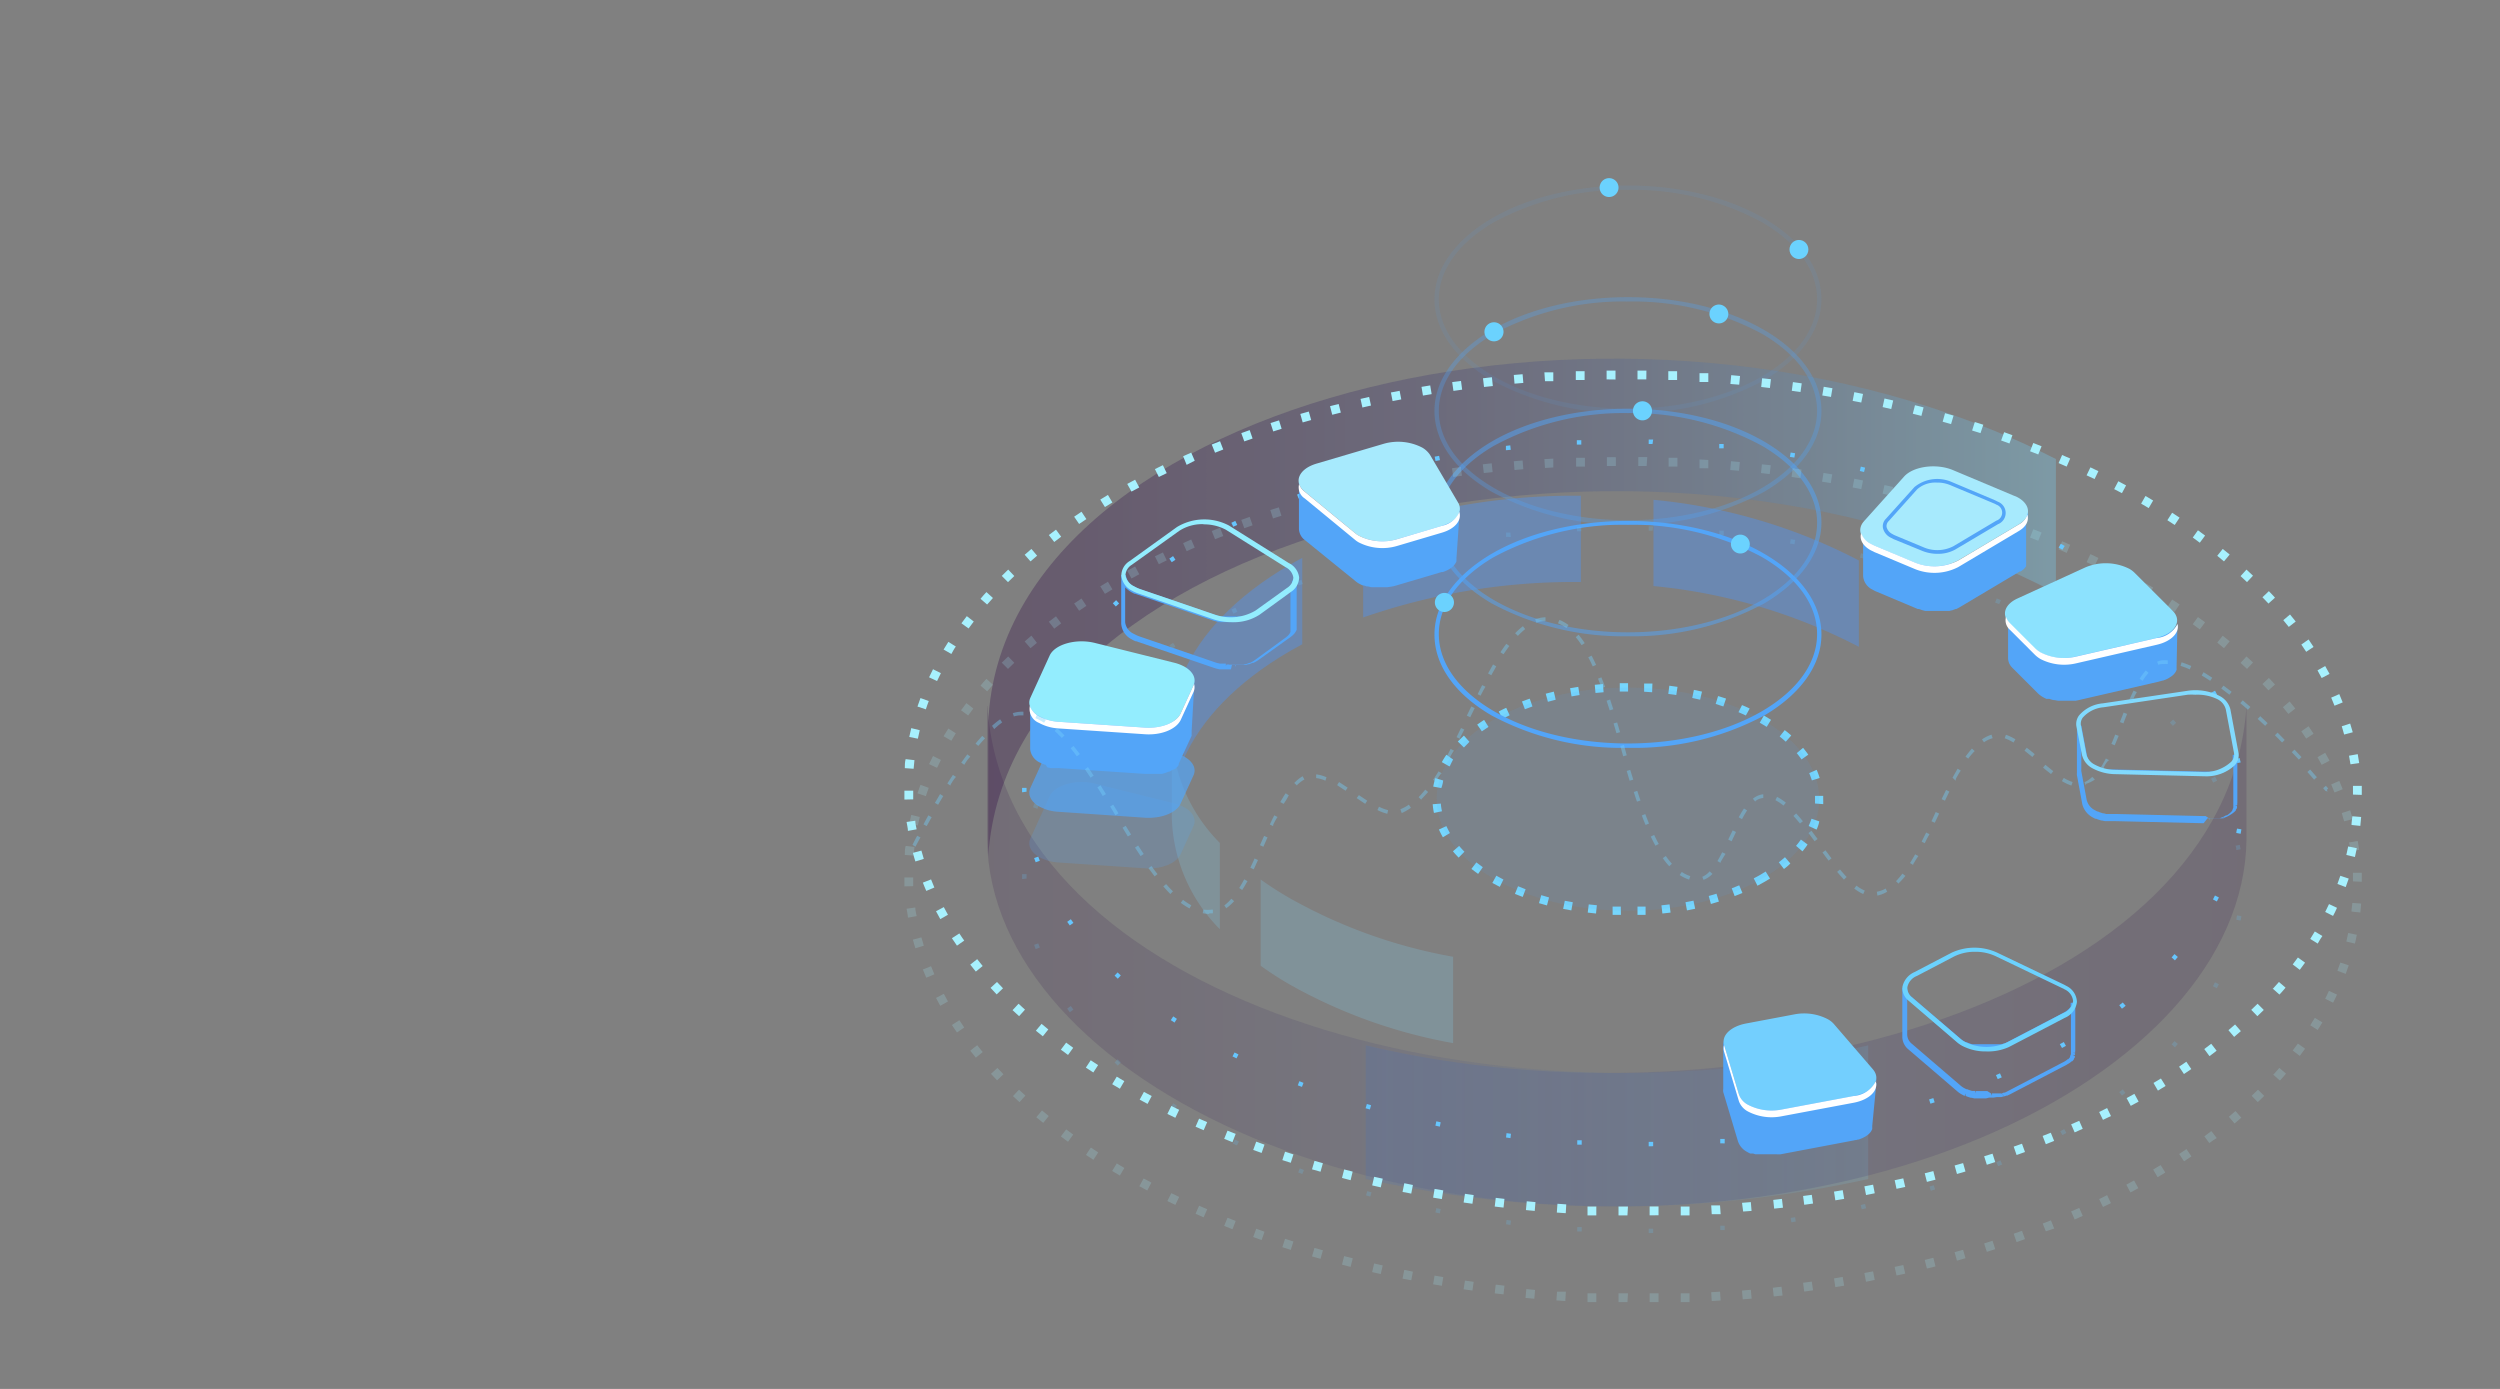 <svg xmlns="http://www.w3.org/2000/svg" xmlns:xlink="http://www.w3.org/1999/xlink" viewBox="0 0 241.1 133.95"><rect x="0" y="0" width="241.1" height="133.95" fill="#808080" stroke="none"/><defs><linearGradient id="铃琨眄_沭噤桢眚_114" x1="95.22" y1="58.55" x2="198.31" y2="58.55" gradientUnits="userSpaceOnUse"><stop offset="0" stop-color="#2a023f"/><stop offset="0.1" stop-color="#2c0845"/><stop offset="0.24" stop-color="#321a54"/><stop offset="0.41" stop-color="#3d366e"/><stop offset="0.59" stop-color="#4b5e91"/><stop offset="0.78" stop-color="#5d91bf"/><stop offset="0.98" stop-color="#73cff6"/><stop offset="1" stop-color="#76d6fd"/></linearGradient><linearGradient id="铃琨眄_沭噤桢眚_114-2" x1="95.2" y1="92.22" x2="180.17" y2="92.22" xlink:href="#铃琨眄_沭噤桢眚_114"/><linearGradient id="铃琨眄_沭噤桢眚_10" x1="1695.13" y1="92.22" x2="1780.11" y2="92.22" gradientTransform="matrix(-1, 0, 0, 1, 1911.82, 0)" gradientUnits="userSpaceOnUse"><stop offset="0" stop-color="#2a023f"/><stop offset="0.13" stop-color="#2b0745"/><stop offset="0.3" stop-color="#2c1357"/><stop offset="0.5" stop-color="#2f2873"/><stop offset="0.72" stop-color="#32469b"/><stop offset="0.95" stop-color="#376bcd"/><stop offset="1" stop-color="#3874da"/></linearGradient></defs><g style="isolation:isolate"><g id="图层_1" data-name="图层 1"><g opacity="0.3" style="mix-blend-mode:lighten"><path d="M198.31,44.29c-40.88-20.9-101.56-6-103,25.32l0,12.91C97.39,51,158.06,36.1,198.27,57.19l0-12.9Z" fill="url(#铃琨眄_沭噤桢眚_114)"/></g><path d="M125.59,62.13l-1.22.68c-5.15,3-8.56,6.62-10.24,10.44l0-8.33c1.67-3.82,5.08-7.44,10.23-10.44.4-.23.81-.46,1.23-.68l0,8.33Z" fill="#4b95fa" opacity="0.4"/><path d="M152.46,56.13a62,62,0,0,0-21,3.42l0-8.33a62,62,0,0,1,21-3.41l0,8.32Z" fill="#4b95fa" opacity="0.4"/><path d="M179.27,62.38a53.94,53.94,0,0,0-19.81-5.86l0-8.32a53.69,53.69,0,0,1,19.81,5.85l0,8.33Z" fill="#4b95fa" opacity="0.4"/><path d="M156.32,88.23l-.8,0,0-.8.79,0Zm1.6,0,0-.8.78,0,0,.8Zm-4-.13-.8-.09.1-.79.78.08Zm6.4,0-.09-.79.78-.09.1.79Zm-8.78-.3-.79-.15.16-.78.77.14Zm11.15,0-.14-.79.77-.15.16.78Zm-13.5-.48-.77-.22.22-.77.75.22ZM165,87.18l-.21-.77.75-.22.23.76Zm-18.15-.68-.75-.29.3-.74.73.29Zm20.44-.08-.28-.75.72-.29.31.74Zm-22.65-.89-.72-.38.39-.7c.22.13.45.25.68.37Zm24.85-.11-.36-.71c.23-.12.46-.24.68-.37l.47-.29.42.68-.5.3Zm-26.94-1.14-.65-.48.48-.63.62.46Zm29.48-.49-.48-.63c.2-.16.4-.32.59-.49l.52.6C172.5,83.45,172.29,83.62,172.07,83.79Zm-31.36-1.08c-.19-.2-.38-.4-.55-.61l.6-.52c.16.19.33.38.51.56Zm33.14-.62-.6-.52c.17-.19.32-.4.47-.6l.64.47C174.2,81.66,174,81.88,173.85,82.09Zm-34.66-1.34c-.14-.25-.27-.5-.38-.75l.72-.33c.1.22.22.45.34.67Zm36-.76-.72-.33c.1-.23.19-.47.27-.7l.75.25C175.41,79.47,175.31,79.74,175.2,80ZM138.29,78.4a6.07,6.07,0,0,1-.12-.84l.79-.06c0,.25.06.5.1.74Zm37.54-.85-.79-.06c0-.14,0-.28,0-.42s0-.22,0-.32l.79,0c0,.12,0,.25,0,.37S175.84,77.39,175.83,77.55ZM139,76l-.78-.14a7.54,7.54,0,0,1,.2-.82l.76.23C139.15,75.52,139.09,75.77,139,76Zm35.74-.74c-.08-.23-.16-.47-.26-.7l.72-.32a7.47,7.47,0,0,1,.29.79Zm-35-1.37-.69-.39a7.56,7.56,0,0,1,.44-.71l.65.46A6.18,6.18,0,0,0,139.82,73.9Zm34-.65c-.14-.2-.29-.4-.46-.61l.61-.51c.18.22.35.44.5.66Zm-32.58-1.17-.57-.56.59-.57.53.6C141.55,71.72,141.36,71.9,141.19,72.08Zm31.06-.54c-.19-.17-.38-.34-.59-.5l.49-.62c.22.17.43.34.63.52Zm-29.31-1-.45-.65c.22-.15.44-.31.67-.45l.42.67Zm27.47-.43-.56-.34-.11-.06.4-.7.1.06.59.36Zm-25.48-.77-.36-.71c.23-.13.48-.25.72-.36l.33.72ZM168.37,69l-.71-.32L168,68c.25.1.5.21.74.33Zm-21.31-.6-.28-.75c.25-.09.5-.19.75-.27l.26.75Zm19.14-.27-.74-.24.23-.76c.26.07.51.16.77.24Zm-16.92-.45-.21-.78.78-.2.18.78Zm14.68-.2-.76-.17.16-.78.78.17Zm-12.4-.32-.14-.79.79-.13.12.79Zm10.1-.13-.77-.11.1-.79.79.11Zm-7.79-.2-.07-.79.79-.07.06.79Zm5.46-.07-.77-.05,0-.79.8,0Zm-3.12-.07,0-.8h.8v.8Z" fill="#76d6fd"/><ellipse cx="157" cy="77.07" rx="18.45" ry="10.76" fill="#53a5f8" opacity="0.1"/><path d="M157,72.12A26.6,26.6,0,0,1,143.85,69c-3.55-2.07-5.51-4.84-5.51-7.8s2-5.72,5.51-7.79c7.25-4.23,19.05-4.23,26.3,0,3.55,2.07,5.51,4.84,5.51,7.79s-2,5.73-5.51,7.8A26.6,26.6,0,0,1,157,72.12Zm0-21.51a26.25,26.25,0,0,0-12.94,3.12c-3.41,2-5.3,4.63-5.3,7.42s1.89,5.44,5.3,7.43c7.14,4.16,18.74,4.16,25.88,0h0c3.41-2,5.3-4.63,5.3-7.43s-1.89-5.43-5.3-7.42A26.28,26.28,0,0,0,157,50.61Z" fill="#53a5f8"/><path d="M157,61.36a26.74,26.74,0,0,1-13.15-3.17c-3.55-2.08-5.51-4.85-5.51-7.8s2-5.72,5.51-7.8c7.25-4.23,19.05-4.23,26.3,0,3.55,2.08,5.51,4.85,5.51,7.8s-2,5.72-5.51,7.8h0A26.71,26.71,0,0,1,157,61.36Zm0-21.52A26.25,26.25,0,0,0,144.06,43c-3.41,2-5.3,4.63-5.3,7.43s1.89,5.43,5.3,7.43c7.14,4.16,18.74,4.16,25.88,0h0c3.41-2,5.3-4.63,5.3-7.43S173.35,45,169.94,43A26.28,26.28,0,0,0,157,39.84Z" fill="#53a5f8" opacity="0.5"/><path d="M157,50.6a26.64,26.64,0,0,1-13.15-3.18c-3.55-2.07-5.51-4.84-5.51-7.79s2-5.73,5.51-7.8c7.25-4.23,19.05-4.23,26.3,0,3.55,2.07,5.51,4.84,5.51,7.8s-2,5.72-5.51,7.79h0A26.61,26.61,0,0,1,157,50.6Zm0-21.52a26.25,26.25,0,0,0-12.94,3.12c-3.41,2-5.3,4.63-5.3,7.43s1.89,5.43,5.3,7.42c7.14,4.16,18.74,4.16,25.88,0h0c3.41-2,5.3-4.63,5.3-7.42s-1.89-5.44-5.3-7.43A26.25,26.25,0,0,0,157,29.08Z" fill="#53a5f8" opacity="0.3"/><path d="M157,39.83a26.63,26.63,0,0,1-13.15-3.17c-3.55-2.07-5.51-4.84-5.51-7.8s2-5.72,5.51-7.79c7.25-4.24,19.05-4.24,26.3,0,3.55,2.07,5.51,4.84,5.51,7.79s-2,5.73-5.51,7.8A26.71,26.71,0,0,1,157,39.83Zm0-21.52a26.26,26.26,0,0,0-12.94,3.13c-3.41,2-5.3,4.63-5.3,7.42s1.89,5.43,5.3,7.43c7.14,4.16,18.74,4.16,25.88,0h0c3.41-2,5.3-4.63,5.3-7.43s-1.89-5.43-5.3-7.42A26.28,26.28,0,0,0,157,18.31Z" fill="#53a5f8" opacity="0.1"/><path d="M140.22,58.1a.92.92,0,1,1-.92-.92A.92.92,0,0,1,140.22,58.1Z" fill="#6bd2fe"/><path d="M168.75,52.49a.91.91,0,1,1-.91-.93A.92.92,0,0,1,168.75,52.49Z" fill="#6bd2fe"/><path d="M159.32,39.63a.92.92,0,1,1-.92-.93A.92.92,0,0,1,159.32,39.63Z" fill="#6bd2fe"/><path d="M145,32a.92.92,0,1,1-.91-.92A.92.92,0,0,1,145,32Z" fill="#6bd2fe"/><path d="M166.68,30.29a.91.91,0,1,1-.91-.92A.92.92,0,0,1,166.68,30.29Z" fill="#6bd2fe"/><ellipse cx="173.49" cy="24.06" rx="0.91" ry="0.92" fill="#6bd2fe"/><path d="M156.09,18.1a.91.91,0,1,1-.91-.92A.91.91,0,0,1,156.09,18.1Z" fill="#6bd2fe"/><g opacity="0.15" style="mix-blend-mode:lighten"><path d="M95.23,68.09c1.77,28.11,48.19,41.49,84.94,32.72l0,12.9C134.77,123.64,95.51,104,95.2,81l0-12.91Z" fill="url(#铃琨眄_沭噤桢眚_114-2)"/></g><g opacity="0.15" style="mix-blend-mode:lighten"><path d="M216.65,68.09c-1.77,28.11-48.19,41.49-84.94,32.72l0,12.9c45.37,9.93,84.63-9.69,84.94-32.71l0-12.91Z" fill="url(#铃琨眄_沭噤桢眚_10)"/></g><g opacity="0.2"><path d="M121.58,93.14a33,33,0,0,0,3,1.92,50,50,0,0,0,15.56,5.54l0-8.33a49.83,49.83,0,0,1-15.56-5.54,33.55,33.55,0,0,1-3-1.91l0,8.32Z" fill="#81dafe"/><path d="M113,70.5a15.88,15.88,0,0,0,4.64,10.79l0,8.32a15.85,15.85,0,0,1-4.63-10.79l0-8.32Z" fill="#81dafe"/></g><g opacity="0.2"><path d="M159.09,125.58v-.85h.86v.85Zm-2.14,0h-.86l0-.85H157Zm5.14,0,0-.85.85,0,0,.85Zm-8.14,0-.85,0,0-.85.85,0Zm11.13-.11-.05-.85.85-.05.06.85Zm-14.12,0-.86-.06.06-.84.85,0Zm17.11-.16-.07-.85.85-.07.08.85Zm-20.1-.06-.85-.08.08-.85.84.08Zm23.09-.22-.09-.84.84-.1.1.85ZM145,124.83l-.85-.1.1-.84.84.1Zm29-.27-.11-.85.84-.11.12.84Zm-32-.1-.85-.12.13-.84.84.12Zm35-.33-.13-.84.84-.14.14.84ZM139.05,124l-.84-.14.14-.84.84.14Zm40.91-.39-.16-.84.84-.16.16.83Zm-43.86-.14-.84-.16.17-.84.83.17Zm46.8-.46-.18-.83.83-.18.19.83Zm-49.74-.14-.83-.19.19-.83.83.19Zm52.67-.53-.21-.83.83-.21.21.83Zm-55.58-.16-.83-.22.21-.82.83.21Zm58.48-.6-.23-.82.82-.23.23.81Zm-61.38-.18-.82-.23.24-.82.81.23Zm64.26-.67-.26-.81.81-.26.26.81Zm-67.13-.19-.81-.26.26-.81.81.26Zm70-.75-.28-.81.8-.28.29.8Zm-72.81-.2-.81-.29.29-.8.8.29Zm75.63-.84L197,118l.79-.31.32.79Zm-78.44-.2-.8-.32.32-.79.79.31Zm81.22-.94-.34-.78.78-.34.34.77Zm-84-.21-.78-.34.34-.78.78.34Zm86.73-1-.37-.76.77-.38.37.77Zm-89.46-.2-.77-.37.38-.76.76.36ZM205.46,115l-.4-.75.75-.41.41.75Zm-94.82-.19-.76-.41.41-.75.75.4Zm97.44-1.28-.43-.74.72-.43.45.72ZM108,113.37l-.74-.44.44-.73.73.44ZM210.63,112l-.47-.71.7-.47.48.7Zm-105.18-.15-.72-.47.47-.71.71.47Zm107.64-1.58-.5-.68.67-.51.52.67C213.55,109.88,213.33,110.05,213.09,110.22ZM103,110.11l-.69-.51.51-.68.68.5Zm112.5-1.76-.55-.65.64-.55.56.64Zm-114.89-.06-.67-.54.55-.66.65.54Zm117.13-2-.59-.61.61-.59.6.6Zm-119.42,0c-.22-.19-.43-.39-.63-.58l.58-.62.62.57Zm-2.16-2.1-.59-.63.62-.57c.19.2.38.41.58.61Zm123.69,0-.64-.57.05,0,.56-.63.64.55c-.18.22-.37.44-.57.65ZM94.11,102l-.54-.67.67-.53.53.66Zm127.68-.17-.68-.52.5-.67.69.5ZM92.29,99.57l-.49-.72.72-.46c.15.23.3.46.47.7Zm131.23-.24-.72-.45c.15-.24.3-.48.44-.72l.73.44C223.83,98.84,223.67,99.09,223.52,99.33ZM90.68,97l-.41-.76.75-.4.4.74ZM225,96.7l-.76-.38c.13-.25.25-.51.36-.76l.78.36C225.27,96.18,225.14,96.44,225,96.7ZM89.33,94.29c-.11-.26-.23-.53-.33-.79l.79-.32c.1.26.21.52.32.78Zm136.89-.37-.8-.3c.1-.26.19-.52.28-.79l.81.27C226.42,93.37,226.32,93.65,226.22,93.92ZM88.28,91.45c-.09-.28-.17-.55-.24-.83l.82-.22c.07.27.15.53.23.8ZM227.11,91l-.83-.2.18-.82.83.17C227.24,90.45,227.17,90.73,227.11,91ZM87.56,88.5c0-.28-.09-.57-.13-.86l.84-.12c0,.28.08.56.13.83ZM227.63,88l-.85-.09c0-.28.06-.56.08-.83l.85.06C227.69,87.45,227.66,87.73,227.63,88ZM87.22,85.48c0-.29,0-.58,0-.86l.85,0,0,.84ZM226.92,85c0-.28,0-.56,0-.83l.85,0c0,.29,0,.58,0,.87ZM88.11,82.51l-.85-.06c0-.29,0-.58.08-.87l.85.1C88.16,82,88.13,82.23,88.11,82.51Zm138.57-.43c0-.27-.09-.55-.14-.83l.84-.15c.05.29.1.57.14.86ZM88.52,79.61l-.83-.17c.06-.28.12-.57.19-.85l.82.2Zm137.55-.4c-.07-.27-.15-.54-.23-.8l.81-.26c.09.28.17.56.25.84ZM89.29,76.78l-.81-.27c.09-.28.19-.55.29-.82l.8.29C89.47,76.25,89.37,76.51,89.29,76.78Zm135.85-.35c-.1-.26-.21-.52-.32-.78l.78-.34.33.8ZM90.37,74.05l-.77-.36c.12-.26.25-.52.38-.78l.76.38C90.61,73.54,90.49,73.79,90.37,74.05Zm133.53-.29-.4-.74.74-.42c.15.26.28.51.42.76ZM91.75,71.44,91,71l.46-.74.72.46C92,71,91.89,71.2,91.75,71.44Zm130.66-.21-.47-.7.7-.49.48.72ZM93.37,69l-.69-.5.52-.69.67.52Zm127.32-.15c-.18-.22-.35-.44-.53-.65l.65-.55.55.68ZM95.2,66.67l-.64-.55c.18-.22.37-.44.57-.65l.63.57Zm123.57-.09-.16-.17-.42-.44.62-.59.42.45.17.18ZM97.21,64.51l-.6-.6.62-.6.59.61Zm119.49,0-.62-.58.57-.62.63.58Zm-2.22-2-.65-.54.53-.66.67.54Zm-115.1,0-.56-.65.65-.56L100,62Zm112.77-1.81-.68-.5.5-.69.69.5Zm-110.48-.07-.52-.67.69-.52.5.68ZM209.73,59l-.71-.46.46-.72.72.47Zm-105.66-.1-.48-.7.71-.48.47.71ZM207.22,57.4l-.73-.43.42-.73.74.43Zm-100.66-.13-.45-.72.74-.45.43.74Zm98.08-1.34-.75-.39.4-.76.75.41Zm-95.52-.14-.41-.75.76-.41.4.75ZM202,54.58l-.77-.37.37-.77.77.37Zm-90.24-.17-.38-.76.77-.37.37.76Zm87.55-1.09-.78-.34.34-.78.78.34Zm-84.87-.17-.34-.77.78-.35.34.78Zm82.13-1-.79-.31.31-.8.8.32ZM117.18,52l-.32-.79.8-.32.31.8Zm76.61-.89-.8-.29.29-.8.8.29ZM120,50.94l-.29-.8.81-.29.28.81Zm71-.8-.81-.25.26-.82.82.26ZM122.77,50l-.26-.81.82-.26.25.81Zm65.37-.71-.81-.23.23-.82.82.23Zm-62.53-.16-.23-.82.82-.23.23.82Zm59.67-.63-.83-.21.21-.82.83.21Zm-56.8-.15-.21-.83.83-.21.21.83Zm53.91-.55-.83-.19.18-.83.84.19Zm-51-.15-.18-.83.83-.19.18.84Zm48.11-.48-.83-.16.16-.84.84.17ZM134.28,47l-.16-.84L135,46l.16.83Zm42.28-.41-.84-.14.14-.84.84.14Zm-39.35-.13-.14-.84.84-.14.14.84Zm36.41-.34-.84-.12.11-.84.85.12ZM140.15,46l-.12-.84.85-.12.11.84Zm30.52-.28-.84-.1.09-.84.85.09Zm-27.57-.1-.1-.84.86-.1.09.85Zm24.61-.22-.85-.07.08-.85.85.08Zm-21.65-.07-.07-.85.85-.07.07.84Zm18.69-.17-.85,0,0-.85.85.05ZM149,45.13l-.06-.85.86-.05,0,.85ZM161.77,45l-.85,0,0-.85.85,0ZM152,45l0-.85.85,0,0,.85Zm6.8-.06H158v-.86l.86,0Zm-3.83,0v-.85h.86v.85Z" fill="#a7f1fe"/><path d="M159,118.92v-.43h.43v.42Zm-6.46-.16-.43,0,0-.42.43,0Zm13.36-.13,0-.42.43,0,0,.42Zm-20.23-.5-.43-.06.05-.42.43.06Zm27.09-.25-.07-.43.43-.06.06.42Zm-33.9-.86-.43-.09.09-.42.42.09Zm40.68-.4-.09-.41.42-.1.1.42Zm-47.39-1.22-.41-.12.12-.41.41.12Zm54.06-.56-.13-.41.41-.13.13.41Zm-60.61-1.62-.4-.15.15-.4.4.16Zm67.1-.75-.17-.39.39-.17.17.39Zm-73.41-2-.39-.19.2-.38.38.19Zm79.61-1-.21-.37.38-.21.21.37ZM113.27,107l-.36-.24.24-.36.35.24Zm91.37-1.34-.26-.34.34-.26.26.34Zm-96.84-2.89-.31-.3.29-.31.31.29ZM209.74,101l-.31-.28,0,0,.28-.32.32.28-.28.33ZM103.17,97.62l-.25-.35.35-.25.25.35Zm110.62-2.31-.37-.2c.06-.13.13-.25.19-.38l.38.19C213.93,95.05,213.86,95.18,213.79,95.31ZM99.88,91.53l-.15-.41.4-.14.15.4Zm116.21-2.75-.42-.08c0-.14.05-.28.07-.42l.42.07C216.14,88.49,216.11,88.64,216.09,88.78Zm-117.52-4V84.3H99v.07c0,.12,0,.24,0,.36Zm117.1-2.8c0-.14,0-.28-.08-.42l.42-.08c0,.14.05.28.08.42ZM100.05,78l-.41-.14c0-.13.09-.27.14-.41l.4.14C100.14,77.76,100.09,77.89,100.05,78Zm113.39-2.52-.2-.37.38-.21c.06.13.13.26.2.38ZM103.12,72l-.35-.24.25-.36.35.25Zm106.43-2c-.1-.11-.19-.22-.29-.32l.32-.29c.1.11.19.22.29.32Zm-101.94-3.1-.29-.31.32-.3.29.32Zm97-1.58-.34-.27.26-.33.35.26ZM113,62.59l-.23-.35.36-.24.23.35Zm85.9-1.2-.37-.21.21-.37.38.21Zm-79.95-2.21-.19-.39.38-.19.19.39Zm73.85-.91-.4-.17.17-.39.4.17Zm-67.55-1.81-.15-.39.4-.15.15.4Zm61.15-.68-.41-.13.14-.41.4.14Zm-54.62-1.41-.11-.41.42-.12.11.41Zm48-.49-.41-.1.1-.42.41.1Zm-41.33-1.06-.08-.42.43-.08.08.42Zm34.61-.33-.43-.07.07-.42.43.07Zm-27.82-.71,0-.42.42,0,.05.43Zm21-.18-.43,0,0-.42.43,0Zm-14.16-.36,0-.43h.43l0,.42Zm7.3-.06H159v-.43h.43Z" fill="#66c6fe"/></g><path d="M159.09,117.21v-.86h.86v.85Zm-2.14,0h-.86l0-.85H157Zm5.14,0,0-.85.85,0,0,.85Zm-8.14,0-.85,0,0-.85.85,0Zm11.13-.11-.05-.85.85,0,.06.85ZM151,117l-.86-.06.06-.85.85.06Zm17.11-.16L168,116l.85-.07.07.85Zm-20.1-.06-.85-.08.08-.85.84.08Zm23.09-.22-.09-.84.84-.1.1.85ZM145,116.46l-.85-.1.1-.84.84.1Zm29-.27-.11-.85.84-.11.12.84Zm-32-.1-.85-.12.13-.84.84.12Zm35-.33-.13-.84.84-.14.14.84Zm-37.95-.12-.84-.14.14-.84.84.14Zm40.91-.39-.16-.84.84-.16.16.83Zm-43.86-.14-.84-.16.17-.84.83.17Zm46.8-.46-.18-.83.83-.18.19.83Zm-49.74-.14-.83-.19.19-.83.83.18Zm52.67-.53-.21-.83.83-.21.21.83Zm-55.58-.16-.83-.22.21-.82.82.21Zm58.48-.6-.23-.82.82-.23.23.81ZM127.35,113l-.82-.23.24-.82.81.23Zm64.26-.67-.26-.82.81-.25.26.81Zm-67.13-.19-.81-.26.26-.81.81.26Zm70-.75-.28-.81.8-.28.29.8Zm-72.81-.2-.81-.29.29-.8.8.29Zm75.63-.84-.31-.8.79-.31.32.79Zm-78.44-.2-.8-.32.32-.79.79.31Zm81.22-.94-.34-.78.78-.34.34.77Zm-84-.21-.78-.34.34-.78.78.34Zm86.73-1-.37-.76.77-.38.37.77Zm-89.46-.2-.77-.37.38-.77.76.37Zm92.14-1.15-.4-.75.75-.41.41.75Zm-94.82-.19-.76-.41.41-.75.75.4Zm97.44-1.28-.43-.74.72-.43.45.72ZM108,105l-.74-.44.44-.73.73.44Zm102.62-1.42-.47-.71.7-.48.48.71Zm-105.18-.15-.72-.47.47-.71.71.47Zm107.64-1.58-.5-.68.67-.51.52.67C213.55,101.5,213.33,101.68,213.09,101.85ZM103,101.74l-.69-.51.51-.68.68.5ZM215.46,100l-.55-.65.64-.55.56.64Zm-114.89-.06-.67-.54.55-.66.65.54ZM217.7,98l-.59-.61.61-.59.6.6ZM98.28,98c-.22-.19-.43-.39-.63-.58l.58-.62.62.57Zm-2.16-2.1-.59-.63.62-.57c.19.2.38.41.58.61Zm123.69,0-.64-.57.05,0,.56-.63.64.55c-.18.22-.37.43-.57.65Zm-125.7-2.2-.54-.67.67-.53.53.66Zm127.68-.17-.68-.52.5-.67.69.5ZM92.29,91.2l-.49-.72.72-.46c.15.23.3.46.47.69ZM223.52,91l-.72-.45c.15-.24.3-.48.44-.72l.73.44C223.83,90.47,223.67,90.72,223.52,91ZM90.68,88.64l-.41-.76.75-.4.4.74ZM225,88.33l-.76-.38.37-.76.77.36C225.27,87.81,225.14,88.07,225,88.33ZM89.33,85.92c-.11-.26-.23-.53-.33-.8l.79-.31c.1.26.21.52.32.78Zm136.89-.37-.8-.3c.1-.26.19-.52.28-.79l.81.27C226.42,85,226.32,85.28,226.22,85.55ZM88.28,83.08c-.09-.28-.17-.55-.24-.83l.82-.22c.07.26.15.53.23.8Zm138.83-.43-.83-.2.18-.82.83.17C227.24,82.08,227.17,82.36,227.11,82.65ZM87.56,80.13c0-.28-.09-.57-.13-.86l.84-.12c0,.28.08.56.13.83Zm140.07-.48-.85-.09c0-.28.06-.56.08-.84l.85.07C227.69,79.08,227.66,79.36,227.63,79.65ZM87.22,77.11c0-.29,0-.58,0-.86l.85,0,0,.84Zm139.7-.48c0-.28,0-.56,0-.84l.85,0c0,.29,0,.58,0,.87ZM88.11,74.14l-.85-.06c0-.29,0-.58.08-.87l.85.1C88.16,73.58,88.13,73.86,88.11,74.14Zm138.57-.43c-.05-.27-.09-.55-.14-.83l.84-.15c.05.29.1.57.14.86ZM88.52,71.24l-.83-.17c.06-.29.12-.57.19-.85l.82.2Zm137.55-.4c-.07-.27-.15-.54-.23-.8l.81-.26c.09.28.17.56.25.84ZM89.29,68.41l-.81-.27c.09-.28.19-.55.29-.82l.8.29C89.47,67.88,89.37,68.14,89.29,68.41Zm135.85-.35c-.1-.26-.21-.52-.32-.78l.78-.34.33.8ZM90.37,65.68l-.77-.36c.12-.26.25-.52.38-.78l.76.38C90.61,65.17,90.49,65.42,90.37,65.68Zm133.53-.29-.4-.74.74-.42c.15.26.28.51.42.76ZM91.75,63.07,91,62.64l.46-.74.72.45C92,62.59,91.89,62.83,91.75,63.07Zm130.66-.21-.47-.7.7-.49.48.72Zm-129-2.25-.69-.5.52-.69.67.52Zm127.32-.15c-.18-.22-.35-.44-.53-.65l.65-.55.55.68ZM95.2,58.3l-.64-.55c.18-.22.37-.44.57-.65l.63.57Zm123.57-.09-.16-.17-.42-.44.62-.59.42.44.17.19ZM97.21,56.14l-.6-.6.62-.61.59.62Zm119.49,0-.62-.58.57-.63.63.59Zm-2.22-2-.65-.54.53-.66.67.54Zm-115.1,0-.56-.64.65-.56.55.65Zm112.77-1.8-.68-.5.5-.7.69.51Zm-110.48-.07-.52-.67.69-.52.5.68Zm108.06-1.64-.71-.46.46-.72.72.47Zm-105.66-.1-.48-.7.71-.48.47.71ZM207.22,49l-.73-.43.42-.74.74.44ZM106.56,48.9l-.45-.72.74-.45.43.73Zm98.08-1.34-.75-.39.4-.76.75.4Zm-95.52-.15-.41-.74.76-.41.4.75ZM202,46.2l-.77-.36.37-.77.77.37ZM111.76,46l-.38-.76.77-.38.37.77ZM199.31,45l-.78-.34.34-.78.78.34Zm-84.87-.17L114.1,44l.78-.35.34.78Zm82.13-1-.79-.31.31-.8.8.32Zm-79.39-.17-.32-.79.8-.32.31.8Zm76.61-.89-.8-.29.29-.8.8.29ZM120,42.57l-.29-.8.81-.29.28.81Zm71-.8-.81-.25.26-.82.82.26Zm-68.21-.16-.26-.81.82-.26.25.81Zm65.37-.71-.81-.23.23-.82.82.23Zm-62.53-.16-.23-.82.82-.23.23.82Zm59.67-.63-.83-.21.21-.82c.28.06.55.14.83.21ZM128.48,40l-.21-.83.83-.21.21.83Zm53.91-.55-.83-.19.18-.83.84.19Zm-51-.15-.18-.83.83-.19.18.83Zm48.11-.48-.83-.16.16-.84.84.17Zm-45.2-.14-.16-.83.84-.16.16.83Zm42.28-.4-.84-.14.14-.84.84.14Zm-39.35-.13-.14-.84.84-.14.14.84Zm36.41-.34-.84-.12.11-.84.85.12Zm-33.47-.11-.12-.85.85-.11.11.84Zm30.52-.28-.84-.1.09-.84.85.09Zm-27.57-.1-.1-.84.86-.1.09.85Zm24.61-.22-.85-.07.08-.85.85.08ZM146.06,37l-.07-.84.85-.07.07.84Zm18.69-.16-.85,0,0-.85.85,0ZM149,36.76l-.06-.85.86,0,0,.85Zm12.74-.11-.85,0,0-.85.85,0Zm-9.77,0,0-.85c.28,0,.57,0,.85,0l0,.85Zm6.8-.06-.85,0v-.85l.86,0Zm-3.83,0v-.85h.86v.86Z" fill="#a7f1fe"/><path d="M159,110.55v-.43h.43v.42Zm-6.46-.16-.43,0,0-.42.43,0Zm13.36-.13,0-.42.43,0,0,.43Zm-20.23-.5-.43-.06.05-.42.43.06Zm27.09-.26-.07-.42.43-.06.06.42Zm-33.9-.85-.43-.09.09-.42.42.09Zm40.68-.4-.09-.41.42-.1.1.42ZM132.11,107l-.41-.12.12-.41.41.12Zm54.06-.56-.13-.41.41-.13.13.41Zm-60.61-1.62-.4-.15.15-.4.4.16Zm67.1-.75-.17-.39.39-.17.17.39Zm-73.41-2-.39-.19.2-.38.38.19Zm79.61-1-.21-.37.38-.21.21.37Zm-85.59-2.45-.36-.24.24-.36.35.24Zm91.37-1.34-.26-.34.34-.26L205,97ZM107.8,94.39l-.31-.3.29-.31.31.29Zm101.94-1.78-.31-.28,0,0,.28-.32.32.28-.28.33ZM103.17,89.25l-.25-.35.35-.25.25.35Zm110.62-2.31-.37-.2c.06-.13.13-.25.19-.38l.38.19C213.93,86.68,213.86,86.81,213.79,86.94ZM99.88,83.16l-.15-.41.4-.14.15.4Zm116.21-2.75-.42-.08c0-.14.05-.28.07-.42l.42.07C216.14,80.12,216.11,80.26,216.09,80.41Zm-117.52-4v-.43H99V76c0,.12,0,.24,0,.35Zm117.1-2.8c0-.14,0-.28-.08-.42l.42-.08c0,.14.05.28.08.42Zm-115.62-3.9-.41-.14.14-.41.4.14C100.14,69.39,100.09,69.52,100.05,69.66Zm113.39-2.52c-.06-.13-.13-.25-.2-.38l.38-.2c.06.13.13.25.2.38ZM103.12,63.59l-.35-.24L103,63l.35.25Zm106.43-2c-.1-.11-.19-.22-.29-.32l.32-.29c.1.11.19.22.29.32Zm-101.94-3.1-.29-.31.32-.3.29.32Zm97-1.58-.34-.27.26-.33.35.26ZM113,54.22l-.23-.35.36-.24.23.35Zm85.9-1.2-.37-.21.21-.37.38.21ZM118.94,50.8l-.19-.38.38-.19.19.39Zm73.85-.9-.4-.18.17-.39.4.18Zm-67.55-1.81-.15-.39a3.25,3.25,0,0,1,.4-.15l.15.4Zm61.15-.68-.41-.13.14-.41.4.14ZM131.77,46l-.11-.41.42-.11.11.41Zm48-.48-.41-.1.1-.42.41.1Zm-41.33-1.06-.08-.42.43-.08.08.42Zm34.61-.33-.43-.07.07-.42.43.07Zm-27.82-.71,0-.42.42-.05.05.43Zm21-.18-.43,0,0-.42.43,0Zm-14.16-.36,0-.43.43,0,0,.43Zm7.3-.06H159v-.43h.43Z" fill="#66c6fe"/><g style="isolation:isolate"><path d="M195.58,49.4a.34.34,0,0,0,0,.1.24.24,0,0,0,0,.08l0,.1,0,.07a.93.93,0,0,1-.05.1.43.43,0,0,1,0,.07.44.44,0,0,1-.08.11.18.18,0,0,1,0,.07l-.14.15s0,0,0,0l-.1.09-.08.06-.13.09-.1.06-5.83,3.47a2.25,2.25,0,0,1-.31.16l-.07,0-.33.13-.1,0-.17.05-.11,0-.18,0-.1,0-.36.05h0l-.3,0h-.73l-.17,0h-.12l-.2,0-.09,0-.31-.07-.05,0-.31-.1-.12-.05-3.94-1.65-.38-.19a1.61,1.61,0,0,1-.94-1.31v4.53a1.59,1.59,0,0,0,.94,1.31,1.93,1.93,0,0,0,.38.19l3.94,1.66.07,0h.05l.31.11h0l.3.08h.09l.21,0h.12l.17,0h.73l.3,0h0l.36,0h0l.06,0,.17,0,.12,0,.17-.05.07,0h0l.34-.13.07,0,.31-.16,5.83-3.47h0l.08,0,.12-.08.08-.07.11-.08h0l0,0,.14-.16,0,0,0,0a1,1,0,0,1,.08-.11s0,0,0-.05l0,0,0-.1,0-.06v0a.3.3,0,0,0,0-.1.14.14,0,0,0,0-.06h0a.41.41,0,0,0,0-.11.13.13,0,0,0,0-.06V49.4Z" fill="#53a5f8"/><path d="M194.65,48c1.21.7,1.27,1.86,0,2.59l-5.83,3.47a5,5,0,0,1-4.15.2l-3.94-1.65-.38-.19c-1-.56-1.23-1.44-.58-2.16l3.86-4.3c.9-1,3.12-1.29,4.7-.63l5.9,2.48A2.35,2.35,0,0,1,194.65,48Z" fill="#a7eafd"/><path d="M194.68,50.59l-5.83,3.47a5,5,0,0,1-4.15.2l-3.94-1.65-.38-.19a1.87,1.87,0,0,1-.89-1c-.18.59.14,1.2.89,1.63l.38.19,3.94,1.65a5,5,0,0,0,4.15-.2l5.83-3.47c.75-.44,1-1,.85-1.6A1.76,1.76,0,0,1,194.68,50.59Z" fill="#fff"/><path d="M186.85,53.41a3.88,3.88,0,0,1-1.41-.26L182.63,52l-.29-.15a1.38,1.38,0,0,1-.75-.94,1,1,0,0,1,.29-.88l2.75-3.06a3.48,3.48,0,0,1,3.56-.5l4.2,1.77.3.15h0a1.16,1.16,0,0,1,0,2.16L188.56,53A3.41,3.41,0,0,1,186.85,53.41Zm-.07-6.87a2.65,2.65,0,0,0-1.88.64l-2.75,3.07a.68.68,0,0,0-.21.57,1.05,1.05,0,0,0,.58.69,1.46,1.46,0,0,0,.25.13l2.81,1.17a3.37,3.37,0,0,0,2.8-.13l4.15-2.47a.81.81,0,0,0,0-1.54,1.58,1.58,0,0,0-.26-.13l-4.2-1.76A3.19,3.19,0,0,0,186.78,46.54Z" fill="#53a5f8"/></g><g style="isolation:isolate"><path d="M210,59.82v.06s0,.08,0,.12a.07.07,0,0,1,0,0,.74.74,0,0,1,0,.14v0a1.22,1.22,0,0,1-.07.17l0,0a.91.91,0,0,1-.11.16v0l-.18.19,0,0a1.07,1.07,0,0,1-.16.14l0,0-.17.11-.05,0a2.8,2.8,0,0,1-.3.15l-.05,0-.34.14h0l-.35.1-7.77,1.79-.36.06-.18,0-.31,0h-.59a1.87,1.87,0,0,1-.34,0h-.1a2.63,2.63,0,0,1-.39-.06l-.07,0-.3-.08-.19-.06-.22-.08-.07,0a3.18,3.18,0,0,1-.32-.16,2.82,2.82,0,0,1-.51-.38l-2.44-2.44a1.37,1.37,0,0,1-.4-.69,1,1,0,0,1,0-.24v4.53a1.31,1.31,0,0,0,.43.93l2.44,2.44a2.51,2.51,0,0,0,.51.38l.31.16.08,0,.07,0,.15,0a1.27,1.27,0,0,0,.18.06l0,0a1.22,1.22,0,0,0,.26.06l.07,0h0l.32.06h1.3l.09,0,.18,0,.13,0,.24-.05,7.76-1.79.36-.1h.05l.34-.13,0,0a2.69,2.69,0,0,0,.29-.16h0l0,0,.17-.11,0,0,.17-.13,0,0h0a1.62,1.62,0,0,0,.18-.2h0v0l.1-.15,0,0h0l.07-.16h0v0a.57.57,0,0,0,0-.14v0a.62.62,0,0,0,0-.13s0,0,0,0v0h0Z" fill="#53a5f8"/><path d="M205.34,54.85a2.28,2.28,0,0,1,.52.39l3.66,3.65c1,1,.23,2.22-1.57,2.64l-7.77,1.79a5,5,0,0,1-3.44-.41,2.82,2.82,0,0,1-.51-.38l-2.44-2.44c-.79-.79-.47-1.8.77-2.37l6.55-3A5.06,5.06,0,0,1,205.34,54.85Z" fill="#8ce2fe"/><path d="M208,61.53l-7.77,1.79a5,5,0,0,1-3.44-.41,2.82,2.82,0,0,1-.51-.38l-2.44-2.44a1.52,1.52,0,0,1-.38-.6,1.21,1.21,0,0,0,.38,1.25l2.44,2.44a2.82,2.82,0,0,0,.51.38,5,5,0,0,0,3.44.41L208,62.18c1.45-.33,2.21-1.21,2-2A2.5,2.5,0,0,1,208,61.53Z" fill="#fff"/></g><g style="isolation:isolate"><path d="M212.52,79.39h-.14l-8.42-.2h-.27l-.15,0-.17,0h-.06l-.25,0-.08,0-.25-.06-.09,0-.34-.11,0,0-.14-.06-.1,0-.24-.13a2,2,0,0,1-1-1.26l-.52-2.8a1,1,0,0,1,0-.25l0-4.53h.45a.76.76,0,0,0,0,.15l.53,2.8a1.5,1.5,0,0,0,.81,1l.2.11.08,0,.14.06,0,0,.29.1.09,0,.21,0,.09,0,.2,0h.09l.15,0h.14l.22,0H204l8.36.2h.32l.33,0,.06.22,0-.22.32,0,.13,0,.16,0,.1,0,.17,0,.1,0,.28-.11.14.18-.09-.2.28-.15.09,0,.1-.07.08-.06.09-.08.07,0,.12-.14.21.1-.18-.14a.44.44,0,0,0,.08-.11l0,0,0-.06,0-.06s0,0,0,0v0a.46.46,0,0,1,0-.09V72.8h.45v4.53c0,.07,0,.1,0,.13l-.23,0,.22,0v.07l0,.12-.23,0,.21.06s0,0,0,.06a.59.59,0,0,0,0,.08l0,0a.59.59,0,0,0,0,.08l0,0-.11.16a.12.12,0,0,1,0,.05.85.85,0,0,1-.16.17l0,0,0,0-.12.1-.1.07-.12.08-.1.06a2.55,2.55,0,0,1-.33.17l0,0-.34.13-.09,0-.18,0-.15,0-.16,0-.14,0-.35,0h-.06a3.31,3.31,0,0,1-.34,0Zm.51-.47.06.21,0-.22.32,0,.13,0,.15,0,.11,0,.17,0,.1,0,.28-.11.14.19-.09-.21a1.51,1.51,0,0,0,.28-.15l.09,0,.1-.07.08-.06.09-.07.06-.06.13-.13,0,0,.08-.13,0,0a.17.17,0,0,0,0-.05l.07-.16s0-.07,0-.08v-.11s0,0,0,0V73.83l-.07.07-.08.07-.11.09-.1.08-.12.08-.1.06-.32.17h0a1.81,1.81,0,0,1-.34.13l-.11,0-.16.05-.14,0-.17,0-.14,0-.35,0h0l-.36,0h-.34l-8.42-.2-.27,0h-.11l-.2,0h-.07l-.25,0H203l-.27-.06-.08,0a2.86,2.86,0,0,1-.35-.12h0l-.13-.06-.11-.05-.24-.12a2,2,0,0,1-1-1.27l-.1-.55v2a1,1,0,0,0,0,.16l.52,2.79a1.52,1.52,0,0,0,.82,1l.2.11.07,0,.15.07.33.11.09,0,.21.06.09,0,.19,0,.09,0h.16l.13,0H204l8.4.2h.31Zm2.67-6,.22,0Z" fill="#53a5f8"/><path d="M212.53,74.86h-.14l-8.36-.2a4.76,4.76,0,0,1-2.24-.57,2,2,0,0,1-1-1.27L200.24,70A1.39,1.39,0,0,1,200.5,69a3.39,3.39,0,0,1,2.3-1.17l8.1-1.2a5.13,5.13,0,0,1,3.2.51h0a2,2,0,0,1,1,1.27l.78,4.19a1.41,1.41,0,0,1-.36,1.2A4,4,0,0,1,212.53,74.86ZM211.72,67a6.16,6.16,0,0,0-.75,0l-8.11,1.21a3,3,0,0,0-2,1,1,1,0,0,0-.18.73l.53,2.8a1.5,1.5,0,0,0,.81,1,4.34,4.34,0,0,0,2,.51l8.36.2a3.75,3.75,0,0,0,2.81-1,1,1,0,0,0,.26-.82l-.79-4.2a1.52,1.52,0,0,0-.81-1h0A4.41,4.41,0,0,0,211.72,67Z" fill="#81dafe"/></g><g style="isolation:isolate"><path d="M191.53,105.93h-.24l-.2,0H191l-.18,0-.13,0-.19,0-.1,0-.24-.06-.1,0-.36-.12-.14-.06,0-.23-.08.21-.06,0-.24-.13a2.32,2.32,0,0,1-.44-.31l-4.66-4a1.59,1.59,0,0,1-.62-1.2V95.28h.45a1.18,1.18,0,0,0,.46.87l4.67,4a2.19,2.19,0,0,0,.37.26,1,1,0,0,0,.21.11l.07,0,.15.07.32.11.1,0,.19,0,.11,0a1.13,1.13,0,0,0,.18,0l.11,0,.17,0h.69l.34,0h.08l.27,0,.11,0,.15,0,.13,0,.15,0,.12,0,.18-.07.08,0,.25-.12,5.4-2.82.19-.11.09-.06.1-.08.08-.06.08-.07.12-.13,0,0a.35.35,0,0,0,.06-.09l0,0s0,0,0-.07l0-.06s0,0,0,0l0-.07a.45.45,0,0,0,0-.08v-.1s0,0,0,0h.45l0,4.56v.08l-.23,0,.22,0s0,.05,0,.08l0,.1h-.23l.22.05a.24.24,0,0,1,0,.08.59.59,0,0,1,0,.08l-.22,0,.2.09,0,.08a.15.15,0,0,1,0,.06l-.1.15s0,0,0,.06l-.15.17,0,0-.05,0-.11.09-.12.09-.12.07,0,0-.17.1-5.4,2.82-.29.14-.09,0-.21.08-.1-.2.07.21-.07,0-.19.05-.14,0-.16,0-.1,0-.33.05h-.06l-.36,0Zm.5-.47.08.22,0-.23.31,0,.11,0,.15,0,.13,0,.14,0,.09,0,.1.2-.07-.21.18-.07.09,0a1.92,1.92,0,0,0,.25-.12l5.4-2.82.15-.08,0,0,.09-.06.1-.07.08-.07,0,0,.05,0,.11-.12,0,0a.46.46,0,0,0,.07-.1l0,0a.36.36,0,0,0,0-.07l.08-.2a0,0,0,0,1,0,0v-.12l.23,0-.23,0V97.55l-.07.07-.09.09-.1.08-.12.09-.11.07-.22.13-5.4,2.82-.28.13-.07,0-.23.08-.13,0-.17,0-.14,0-.16,0-.12,0-.31,0h-.08l-.34,0H191l-.19,0-.09,0-.23,0-.09,0-.24,0-.11,0-.36-.12-.15-.07-.1,0-.24-.13a2.88,2.88,0,0,1-.44-.31l-4.66-4-.17-.17v3.5a1.17,1.17,0,0,0,.46.86l4.66,4a1.9,1.9,0,0,0,.37.26l.21.11.08,0,.14.06.33.11.09,0,.2,0h0l0,.23.06-.22.2,0h.05v.22l0-.22.19,0h.68Z" fill="#53a5f8"/><path d="M191.55,101.4a4.8,4.8,0,0,1-2.37-.57,2.88,2.88,0,0,1-.44-.31l-4.66-4a1.55,1.55,0,0,1-.61-1.35,2,2,0,0,1,1.16-1.42l3.6-1.88a5.25,5.25,0,0,1,4.37,0l6.46,3.09.24.13h0a1.79,1.79,0,0,1,1,1.53,1.9,1.9,0,0,1-1.17,1.54l-5.4,2.82A4.91,4.91,0,0,1,191.55,101.4Zm-1.09-9.61a4.46,4.46,0,0,0-2,.45l-3.59,1.88a1.48,1.48,0,0,0-.92,1.07,1.13,1.13,0,0,0,.45,1l4.67,4a2.19,2.19,0,0,0,.37.26,4.71,4.71,0,0,0,4.16.06l5.4-2.82a1.47,1.47,0,0,0,.93-1.15,1.39,1.39,0,0,0-.83-1.13h0a1,1,0,0,0-.21-.11l-6.46-3.1A4.55,4.55,0,0,0,190.46,91.79Z" fill="#6bd2fe"/></g><g style="isolation:isolate"><path d="M181,104V104a.5.5,0,0,1,0,.12.13.13,0,0,1,0,.06l0,.11s0,0,0,0a1.22,1.22,0,0,1-.07.17h0l-.11.16,0,0a1.54,1.54,0,0,1-.17.19l0,0a.69.69,0,0,1-.13.11l-.05,0-.18.12h0a2.25,2.25,0,0,1-.31.16l0,0-.34.13-.07,0-.18.05-.08,0-.27.06-6.92,1.3a2.7,2.7,0,0,1-.41.06h0l-.41,0h-.51l-.38,0H170l-.31-.06-.14,0-.21-.06-.21-.07-.19-.08-.09,0-.29-.15a1.83,1.83,0,0,1-.89-1l-1.43-4.78a1.25,1.25,0,0,1-.05-.32V105a1.19,1.19,0,0,0,0,.32l1.43,4.78a1.83,1.83,0,0,0,.89,1,2.64,2.64,0,0,0,.29.15.2.2,0,0,1,.08,0l.09,0,.11,0,.21.07.08,0,.13,0,.14,0,.06,0,.25,0h.07l.31,0H171l.35,0h0a2.52,2.52,0,0,0,.37,0h0l6.91-1.31a2.3,2.3,0,0,0,.28-.06l.08,0,.18-.05h.07l.34-.13,0,0,.31-.16h0a.94.94,0,0,0,.18-.12l0,0,.13-.1,0,0h0a1.62,1.62,0,0,0,.18-.19h0l0,0a1.3,1.3,0,0,0,.1-.15v0h0l.08-.16v0a0,0,0,0,1,0,0l0-.12s0,0,0,0v0s0-.09,0-.13v-.06h0Z" fill="#53a5f8"/><path d="M176.27,98.29a2.16,2.16,0,0,1,.61.49l3.74,4.34c.86,1,0,2.23-1.86,2.58l-6.92,1.3a4.94,4.94,0,0,1-3.25-.45,1.83,1.83,0,0,1-.89-1l-1.43-4.78c-.27-.91.64-1.79,2.15-2.07l4.61-.87A4.94,4.94,0,0,1,176.27,98.29Z" fill="#73cffe"/><path d="M178.76,105.7l-6.92,1.3a4.94,4.94,0,0,1-3.25-.45,1.83,1.83,0,0,1-.89-1l-1.43-4.77a1.16,1.16,0,0,0,0,.64l1.43,4.78a1.83,1.83,0,0,0,.89,1,4.94,4.94,0,0,0,3.25.45l6.92-1.3c1.54-.29,2.41-1.19,2.14-2.07A2.6,2.6,0,0,1,178.76,105.7Z" fill="#fff"/></g><g style="isolation:isolate"><path d="M140.79,49.07v.06s0,.08,0,.13v0a1.42,1.42,0,0,1-.05.16v0l-.06.14,0,0a1.67,1.67,0,0,1-.12.16l0,0a1.07,1.07,0,0,1-.18.19l0,0-.14.12,0,0-.19.13,0,0a2.11,2.11,0,0,1-.3.16l0,0-.35.13-.13,0L134.74,52l-.49.11-.45.06h-.09l-.37,0h-.1l-.43,0h-.07l-.37,0-.09,0-.41-.1-.12,0-.3-.1-.06,0-.35-.17a2.16,2.16,0,0,1-.35-.24l-4.86-4a1.5,1.5,0,0,1-.56-.79,1,1,0,0,1,0-.28v4.53a1.42,1.42,0,0,0,.59,1.08l4.87,3.95a1.8,1.8,0,0,0,.35.24,2.85,2.85,0,0,0,.35.17l.06,0,.05,0,.25.09.11,0h0l.34.08h0l.1,0,.16,0,.2,0h.11l.32,0h.32l.23,0h.12l.41-.06h0a3.89,3.89,0,0,0,.49-.12l4.32-1.28.11,0h0a2.68,2.68,0,0,0,.34-.13l0,0a2.25,2.25,0,0,0,.31-.16h0l.18-.12,0,0,.14-.12,0,0h0a1.07,1.07,0,0,0,.18-.19h0a1.63,1.63,0,0,0,.11-.17h0v0a.61.61,0,0,0,.07-.14v0h0c0-.05,0-.11,0-.16v0a.59.59,0,0,0,0-.13v0h0Z" fill="#53a5f8"/><path d="M137.15,43.16a2.24,2.24,0,0,1,.77.72l2.7,4.59c.51.87-.15,1.82-1.56,2.24L134.74,52a5,5,0,0,1-3.7-.34,2.16,2.16,0,0,1-.35-.24l-4.86-4c-1.13-.92-.59-2.2,1.14-2.71l6.47-1.91A5.06,5.06,0,0,1,137.15,43.16Z" fill="#a7eafd"/><path d="M139.06,50.71,134.74,52a5,5,0,0,1-3.7-.34,2.16,2.16,0,0,1-.35-.24l-4.86-4a1.52,1.52,0,0,1-.54-.74,1.26,1.26,0,0,0,.54,1.39l4.86,4a2.16,2.16,0,0,0,.35.24,5,5,0,0,0,3.7.34l4.32-1.28c1.26-.37,1.93-1.18,1.68-2A2.32,2.32,0,0,1,139.06,50.71Z" fill="#fff"/></g><g style="isolation:isolate"><path d="M118.71,64.55h-.51l-.18,0h-.09l-.25,0h-.08l-.33-.08-.25-.08-7.22-2.47-.18-.07-.08,0-.13-.05a2.49,2.49,0,0,1-.28-.15,1.81,1.81,0,0,1-1-1.51V55.46h.45a1.39,1.39,0,0,0,.83,1.12,1.46,1.46,0,0,0,.25.13l0,0,.29.12,7.22,2.47.22.07.29.07.09,0,.2,0h.08l.2,0H119l.25,0,.08.22,0-.22.34,0,.1,0,.17,0,.11,0,.17,0,.08,0,.32-.12,0,0,.31-.16.17-.11,3.05-2.19.18-.14,0,0a.83.83,0,0,0,.16-.17,1.16,1.16,0,0,0,.11-.16l0,0a.93.93,0,0,0,0-.1l0-.05a.31.31,0,0,0,0-.08v-.06a.28.28,0,0,0,0-.09h0v0h.45V60.3a.39.39,0,0,0,0,.09.78.78,0,0,1,0,.14.35.35,0,0,1,0,.07.65.65,0,0,1,0,.13s0,0,0,0l0,0a1.39,1.39,0,0,1-.06.13s0,0,0,0a2.11,2.11,0,0,1-.14.22l0,0-.17.18,0,0,0,0-.21.17-3.05,2.18-.19.13a2.79,2.79,0,0,1-.34.18l-.08,0-.35.14-.07,0-.22.06-.08,0-.22,0-.1,0-.38,0h-.58Zm-.42-.47h.24l0,.22V64.1h.29l0,.22V64.1l.28,0,.07.22,0-.22.36,0,.1,0,.17,0,.1,0,.17-.05.08,0a3.21,3.21,0,0,0,.33-.12l.06,0a2.64,2.64,0,0,0,.29-.15l.17-.11,3-2.19.17-.14,0,0a1,1,0,0,0,.14-.15l0,0a.8.8,0,0,0,.09-.14l0,0,.05-.09v0l0-.1v0a.41.41,0,0,0,0-.11V56.8l-.08.08-.05,0-.22.18-3,2.18-.21.13a2.57,2.57,0,0,1-.33.18l-.07,0-.36.14-.07,0-.21.06-.12,0-.19,0-.1,0-.38.05h0L119,60h-.75L118,60h-.12l-.22,0-.09,0-.32-.08-.25-.07-7.21-2.48a2.09,2.09,0,0,1-.3-.11l-.09,0-.29-.15a2.66,2.66,0,0,1-.6-.47V60a1.4,1.4,0,0,0,.82,1.12l.25.13.18.08.17.06,7.21,2.47.21.07.31.07.08,0,.2,0,.12,0,.16,0,0,.23Z" fill="#53a5f8"/><path d="M118.73,60a5.4,5.4,0,0,1-1.7-.27l-7.21-2.48a3.25,3.25,0,0,1-.68-.3,1.83,1.83,0,0,1-1-1.44,1.66,1.66,0,0,1,.8-1.4l4.56-3.28a5.1,5.1,0,0,1,5-.16l.1.06,5.69,3.57a1.78,1.78,0,0,1,1,1.4,1.71,1.71,0,0,1-.8,1.39l-3,2.18A4.58,4.58,0,0,1,118.73,60Zm-2.67-9.45a4.08,4.08,0,0,0-2.34.65l-4.57,3.27a1.25,1.25,0,0,0-.61,1,1.43,1.43,0,0,0,.83,1.07,3.6,3.6,0,0,0,.59.27l7.22,2.47a4.71,4.71,0,0,0,3.89-.39l3.05-2.19a1.26,1.26,0,0,0,.61-1,1.35,1.35,0,0,0-.75-1l-5.69-3.57-.08-.05h0A4.46,4.46,0,0,0,116.06,50.57Z" fill="#93edfe"/></g><g style="isolation:isolate"><g opacity="0.2"><path d="M114.26,77.88c.79.46,1.14,1.13.84,1.79l-1.24,2.71c-.41.89-1.87,1.47-3.45,1.36l-8.31-.56a4.44,4.44,0,0,1-1.89-.53c-.77-.45-1.14-1.12-.84-1.79l1.86-4.07c.5-1.09,2.55-1.66,4.34-1.22l7.7,1.92A4.09,4.09,0,0,1,114.26,77.88Z" fill="#53a5f8"/></g><g opacity="0.7"><path d="M114.26,73c.79.45,1.14,1.13.84,1.78l-1.24,2.72c-.41.89-1.87,1.46-3.45,1.36l-8.31-.57a4.44,4.44,0,0,1-1.89-.52c-.77-.45-1.14-1.12-.84-1.79l1.86-4.07c.5-1.09,2.55-1.67,4.34-1.22l7.7,1.92A3.72,3.72,0,0,1,114.26,73Z" fill="#53a5f8"/></g><path d="M115.2,65.63a.82.82,0,0,1,0,.22s0,0,0,.05,0,.13-.07.2l-1.24,2.71s0,.09-.07.13l-.09.13,0,0a1.07,1.07,0,0,1-.18.19l-.06.06-.1.08-.08.06-.12.08-.07,0-.31.16-.06,0a3,3,0,0,1-.36.14h0l-.26.08-.09,0-.2,0h-.09l-.31.05h-.07l-.32,0h-.57l-8.31-.56-.16,0-.18,0-.12,0-.19,0-.1,0-.29-.07h0l-.34-.12-.07,0-.15-.07-.07,0-.21-.11a1.6,1.6,0,0,1-.94-1.32l0,4.54a1.62,1.62,0,0,0,1,1.31,1,1,0,0,0,.21.11l.07,0,.15.07h.07A2,2,0,0,0,101,74h0l.3.07h.1l.19,0h.11l.19,0h.15l8.32.56H111l.32,0h.07l.31,0h.09l.19,0,.1,0,.25-.07h0a3,3,0,0,0,.36-.14l.06,0a2.11,2.11,0,0,0,.3-.16l0,0,.05,0,.12-.08.07,0,.11-.09,0,0v0l.18-.18h0l0,0,.09-.13s0,0,0,0a.54.54,0,0,0,0-.11l1.25-2.71,0-.08,0-.12,0-.05h0a1.1,1.1,0,0,0,0-.18v0h0Z" fill="#53a5f8"/><path d="M114.26,64.31c.79.46,1.14,1.13.84,1.79l-1.24,2.71c-.41.89-1.87,1.46-3.45,1.36l-8.31-.56a4.58,4.58,0,0,1-1.89-.53c-.77-.45-1.14-1.12-.84-1.79l1.86-4.07c.5-1.09,2.55-1.66,4.34-1.22l7.7,1.92A4.09,4.09,0,0,1,114.26,64.31Z" fill="#93edfe"/><path d="M115.1,66.1l-1.24,2.71c-.41.89-1.87,1.46-3.45,1.36l-8.31-.56a4.58,4.58,0,0,1-1.89-.53,1.86,1.86,0,0,1-.89-1,1.45,1.45,0,0,0,.89,1.64,4.44,4.44,0,0,0,1.89.53l8.31.56c1.58.11,3-.47,3.45-1.36l1.24-2.71a1.11,1.11,0,0,0,.05-.8S115.12,66.05,115.1,66.1Z" fill="#fff"/></g><path d="M116.64,88.14a2.88,2.88,0,0,1-.65-.07l.06-.35a3.26,3.26,0,0,0,.82,0h.1l0,.36h-.38Zm-1.92-.53a6.68,6.68,0,0,1-.85-.54l.22-.29a6,6,0,0,0,.8.52Zm3.56,0-.21-.29a4.1,4.1,0,0,0,.68-.65l.27.24A5.33,5.33,0,0,1,118.28,87.58Zm62.78-1.21L181,86a2.66,2.66,0,0,0,.85-.31L182,86A3.1,3.1,0,0,1,181.06,86.37Zm-68.19-.18c-.22-.22-.45-.47-.68-.73l.27-.23c.22.25.44.49.66.7Zm66.82,0a4.14,4.14,0,0,1-.87-.53l.22-.28a3.61,3.61,0,0,0,.8.48Zm-59.88-.38-.3-.2c.15-.25.32-.53.48-.84l.32.18C120.14,85.25,120,85.54,119.81,85.8Zm63.29-.61-.25-.25a8.1,8.1,0,0,0,.62-.73l.29.22A7.36,7.36,0,0,1,183.1,85.19Zm-18.8-.34-.13-.33a2,2,0,0,0,.71-.53l.27.25A2.38,2.38,0,0,1,164.3,84.85Zm-1.4-.06a3.81,3.81,0,0,1-.91-.44l.2-.3a3.11,3.11,0,0,0,.82.4Zm14.93,0c-.21-.23-.43-.47-.66-.75l.28-.23c.22.27.44.51.64.73Zm-66.48-.31-.59-.79.29-.21c.19.27.39.53.58.78Zm9.56-.68-.33-.16c.14-.29.28-.59.41-.89l.33.15Zm40.07-.3a7.33,7.33,0,0,1-.62-.78l.29-.21a8.18,8.18,0,0,0,.59.75Zm23.53-.12-.31-.19c.17-.27.33-.55.5-.84l.31.17C184.84,82.78,184.68,83.06,184.51,83.34Zm-18.58-.2-.3-.18c.14-.24.29-.52.46-.85l.32.16C166.24,82.61,166.08,82.89,165.93,83.14ZM176.35,83c-.2-.26-.4-.52-.59-.79l.29-.21.58.78ZM110,82.56l-.54-.82.3-.2.54.82Zm11.84-.9-.33-.15.4-.9.33.15Zm-33.55,0L88,81.48s.16-.33.45-.88l.32.16C88.46,81.31,88.3,81.64,88.3,81.64Zm71.36-.1c-.15-.27-.3-.57-.45-.88l.33-.16c.14.31.29.6.44.87Zm26-.23-.33-.16.44-.88.32.16C185.92,80.73,185.77,81,185.63,81.31ZM175,81.13l-.59-.79.29-.22.59.79Zm-8,0-.33-.16.13-.27.3-.62.32.16c-.1.2-.19.41-.29.61Zm-58.23-.46-.51-.84.3-.19c.18.28.35.56.52.84Zm-19.4-1-.31-.17c.14-.27.3-.56.47-.87l.32.18Zm33.42,0-.33-.15c.14-.3.28-.6.43-.89l.32.16C123.06,79,122.92,79.26,122.78,79.56Zm35.91-.11c-.13-.3-.25-.61-.36-.92l.33-.13c.12.31.24.62.36.91Zm14.89-.14c-.22-.27-.43-.51-.63-.73l.26-.24c.21.22.42.47.65.75Zm13-.07-.32-.15.41-.89.33.15ZM168,79l-.32-.18c.18-.33.35-.61.51-.85l.3.19A8.56,8.56,0,0,0,168,79Zm-60.43-.37-.51-.85.3-.18.51.84Zm26.22-.15a4.21,4.21,0,0,1-.95-.36l.15-.32a4.25,4.25,0,0,0,.88.33Zm1.38-.1-.12-.34a3.65,3.65,0,0,0,.82-.44l.2.3A4.62,4.62,0,0,1,135.17,78.42ZM172,77.69a4.4,4.4,0,0,0-.78-.52l.16-.32a5.15,5.15,0,0,1,.85.56Zm-81.53-.08-.31-.18.5-.85.31.19Zm33.31-.09-.31-.17c.18-.32.35-.6.52-.85l.3.2C124.14,77,124,77.22,123.8,77.52Zm7.88,0c-.27-.17-.54-.36-.82-.55l.21-.29.81.54Zm26.21-.21c-.11-.3-.21-.62-.31-.93l.34-.11c.1.31.2.62.31.93Zm11.41,0-.23-.28a1.86,1.86,0,0,1,1-.43l0,.36A1.4,1.4,0,0,0,169.3,77.25Zm18.29-.09-.32-.15c.14-.3.29-.6.43-.89l.32.16Zm-50.5-.09-.26-.25a9.53,9.53,0,0,0,.64-.73l.28.23Q137.42,76.73,137.09,77.07Zm-30.72-.36c-.17-.28-.34-.56-.52-.84l.31-.19c.17.28.34.56.52.84Zm118.12-.43-.21-.07-.22-.26.27-.23.22.26-.12.13h0Zm-94.7-.08-.82-.54.19-.3.83.54Zm-4.69-.5-.26-.25a3.87,3.87,0,0,1,.8-.65l.18.31A3.4,3.4,0,0,0,125.1,75.7Zm-33.42,0-.3-.2c.17-.27.35-.55.54-.83l.3.2C92,75.11,91.86,75.38,91.68,75.66Zm108.11,0a4.37,4.37,0,0,1-.92-.43l.18-.31a4.24,4.24,0,0,0,.85.4Zm1.4,0-.14-.33a2.5,2.5,0,0,0,.75-.51l.25.26A3,3,0,0,1,201.19,75.59Zm-62.66-.35-.3-.2c.17-.26.35-.54.52-.82l.31.18C138.88,74.69,138.71,75,138.53,75.24Zm50.09-.12L188.3,75l.49-.87.31.19C188.94,74.54,188.78,74.82,188.62,75.12Zm-31.44,0-.28-.94.34-.1c.1.31.19.62.29.94Zm-29.34,0a2.87,2.87,0,0,0-.89-.25l0-.36a3.33,3.33,0,0,1,1,.28Zm95.35-.1c-.19-.23-.41-.47-.65-.74l.27-.24.65.74Zm-118-.19q-.27-.42-.54-.81l.29-.21c.19.27.37.55.55.82Zm92.63-.35c-.25-.2-.51-.4-.77-.62l.23-.28c.25.22.51.42.76.62Zm5.12-.47-.31-.19q.24-.37.48-.84l.32.16C203.22,73.4,203.05,73.69,202.89,74ZM93,73.76l-.3-.21c.2-.27.39-.54.59-.8l.29.22C93.34,73.22,93.15,73.49,93,73.76Zm46.76-.5-.32-.17c.16-.28.31-.57.46-.87l.32.17C140,72.69,139.87,73,139.72,73.26Zm81.94,0-.68-.72.26-.25.68.72Zm-31.86-.08-.29-.21c.21-.29.42-.55.62-.78l.27.24Q190.12,72.76,189.8,73.18ZM196,73l-.76-.61.22-.28c.25.19.51.4.77.62Zm-92.15-.06q-.3-.41-.6-.78l.28-.22c.2.25.41.51.61.78Zm52.69,0-.28-1,.35-.1.27,1Zm-62.19-1-.27-.23c.22-.26.43-.51.65-.74l.27.24C94.77,71.44,94.56,71.69,94.34,71.94Zm109.6-.06-.33-.14c.13-.29.25-.6.37-.9l.34.13C204.19,71.28,204.07,71.59,203.94,71.88Zm-9.77-.27a4.33,4.33,0,0,0-.85-.41l.12-.34a4.71,4.71,0,0,1,.92.44Zm25.9,0c-.22-.23-.45-.47-.69-.7l.26-.26.69.71Zm-28.73,0-.21-.3a3.45,3.45,0,0,1,.92-.46l.11.34A3,3,0,0,0,191.34,71.58Zm-50.56-.36-.32-.16.43-.88.32.15C141.07,70.63,140.92,70.93,140.78,71.22Zm-38.39-.08c-.23-.24-.46-.47-.69-.68l.24-.26c.23.21.47.44.71.7Zm53.49-.46c-.09-.31-.18-.63-.28-.94l.35-.1c.09.31.18.63.28.94Zm-60-.38L95.67,70a8.29,8.29,0,0,1,.78-.63l.2.3A7.28,7.28,0,0,0,95.9,70.3ZM218.45,70l-.72-.67.25-.26.71.67Zm-13.65-.23-.34-.13,0-.05c.12-.29.23-.58.34-.87l.34.13c-.12.29-.23.58-.34.87Zm-104.11-.07a4.84,4.84,0,0,0-.84-.44l.14-.33a5.91,5.91,0,0,1,.89.47Zm41.1-.53-.33-.15.43-.89.33.16Zm-44-.05-.12-.34a2.92,2.92,0,0,1,.74-.14,1.41,1.41,0,0,1,.29,0l0,.35H98.4A2.51,2.51,0,0,0,97.76,69.1Zm57.45-.61-.3-.93.34-.12c.1.31.2.63.31.94Zm61.55-.06c-.24-.22-.49-.43-.74-.64l.24-.27.74.64Zm-11.11-.81-.33-.14c.13-.31.27-.61.41-.9l.32.15C205.92,67,205.78,67.32,205.65,67.62Zm-62.86-.53-.32-.16c.15-.3.29-.59.44-.88l.32.16C143.09,66.5,142.94,66.79,142.79,67.09ZM215,67l-.78-.6.21-.28c.26.19.53.39.79.6Zm-60.54-.64c-.11-.31-.23-.61-.35-.91l.33-.13.36.92Zm58.69-.7c-.28-.19-.56-.36-.82-.52l.18-.31c.27.16.55.34.84.53Zm-6.5,0-.31-.19a6.47,6.47,0,0,1,.6-.82l.27.24A5.7,5.7,0,0,0,206.67,65.6Zm-62.83-.54-.31-.17q.24-.45.48-.87l.31.18Zm67.36-.56a6.67,6.67,0,0,0-.89-.34l.1-.35c.3.1.62.22.94.36Zm-57.58-.29c-.14-.31-.28-.61-.43-.88l.32-.16c.15.27.29.57.44.89Zm54.57-.12-.14-.33a1.59,1.59,0,0,1,.47-.14,2.74,2.74,0,0,1,.5,0h.06v.36h0a3.15,3.15,0,0,0-.44,0A1.46,1.46,0,0,0,208.19,64.09ZM145,63.1l-.3-.2q.28-.43.57-.81l.29.21C145.38,62.55,145.19,62.81,145,63.1Zm7.53-.88a6.68,6.68,0,0,0-.57-.77l.28-.24c.2.25.4.52.59.81Zm-6.15-.9-.26-.25a6.59,6.59,0,0,1,.75-.68l.22.28A7,7,0,0,0,146.39,61.32Zm4.68-.75a3.65,3.65,0,0,0-.81-.46l.14-.33a3.89,3.89,0,0,1,.88.5Zm-2.89-.51-.12-.34a3.22,3.22,0,0,1,1-.19v.36A2.75,2.75,0,0,0,148.18,60.06Z" fill="#73cffe" opacity="0.4"/></g></g></svg>